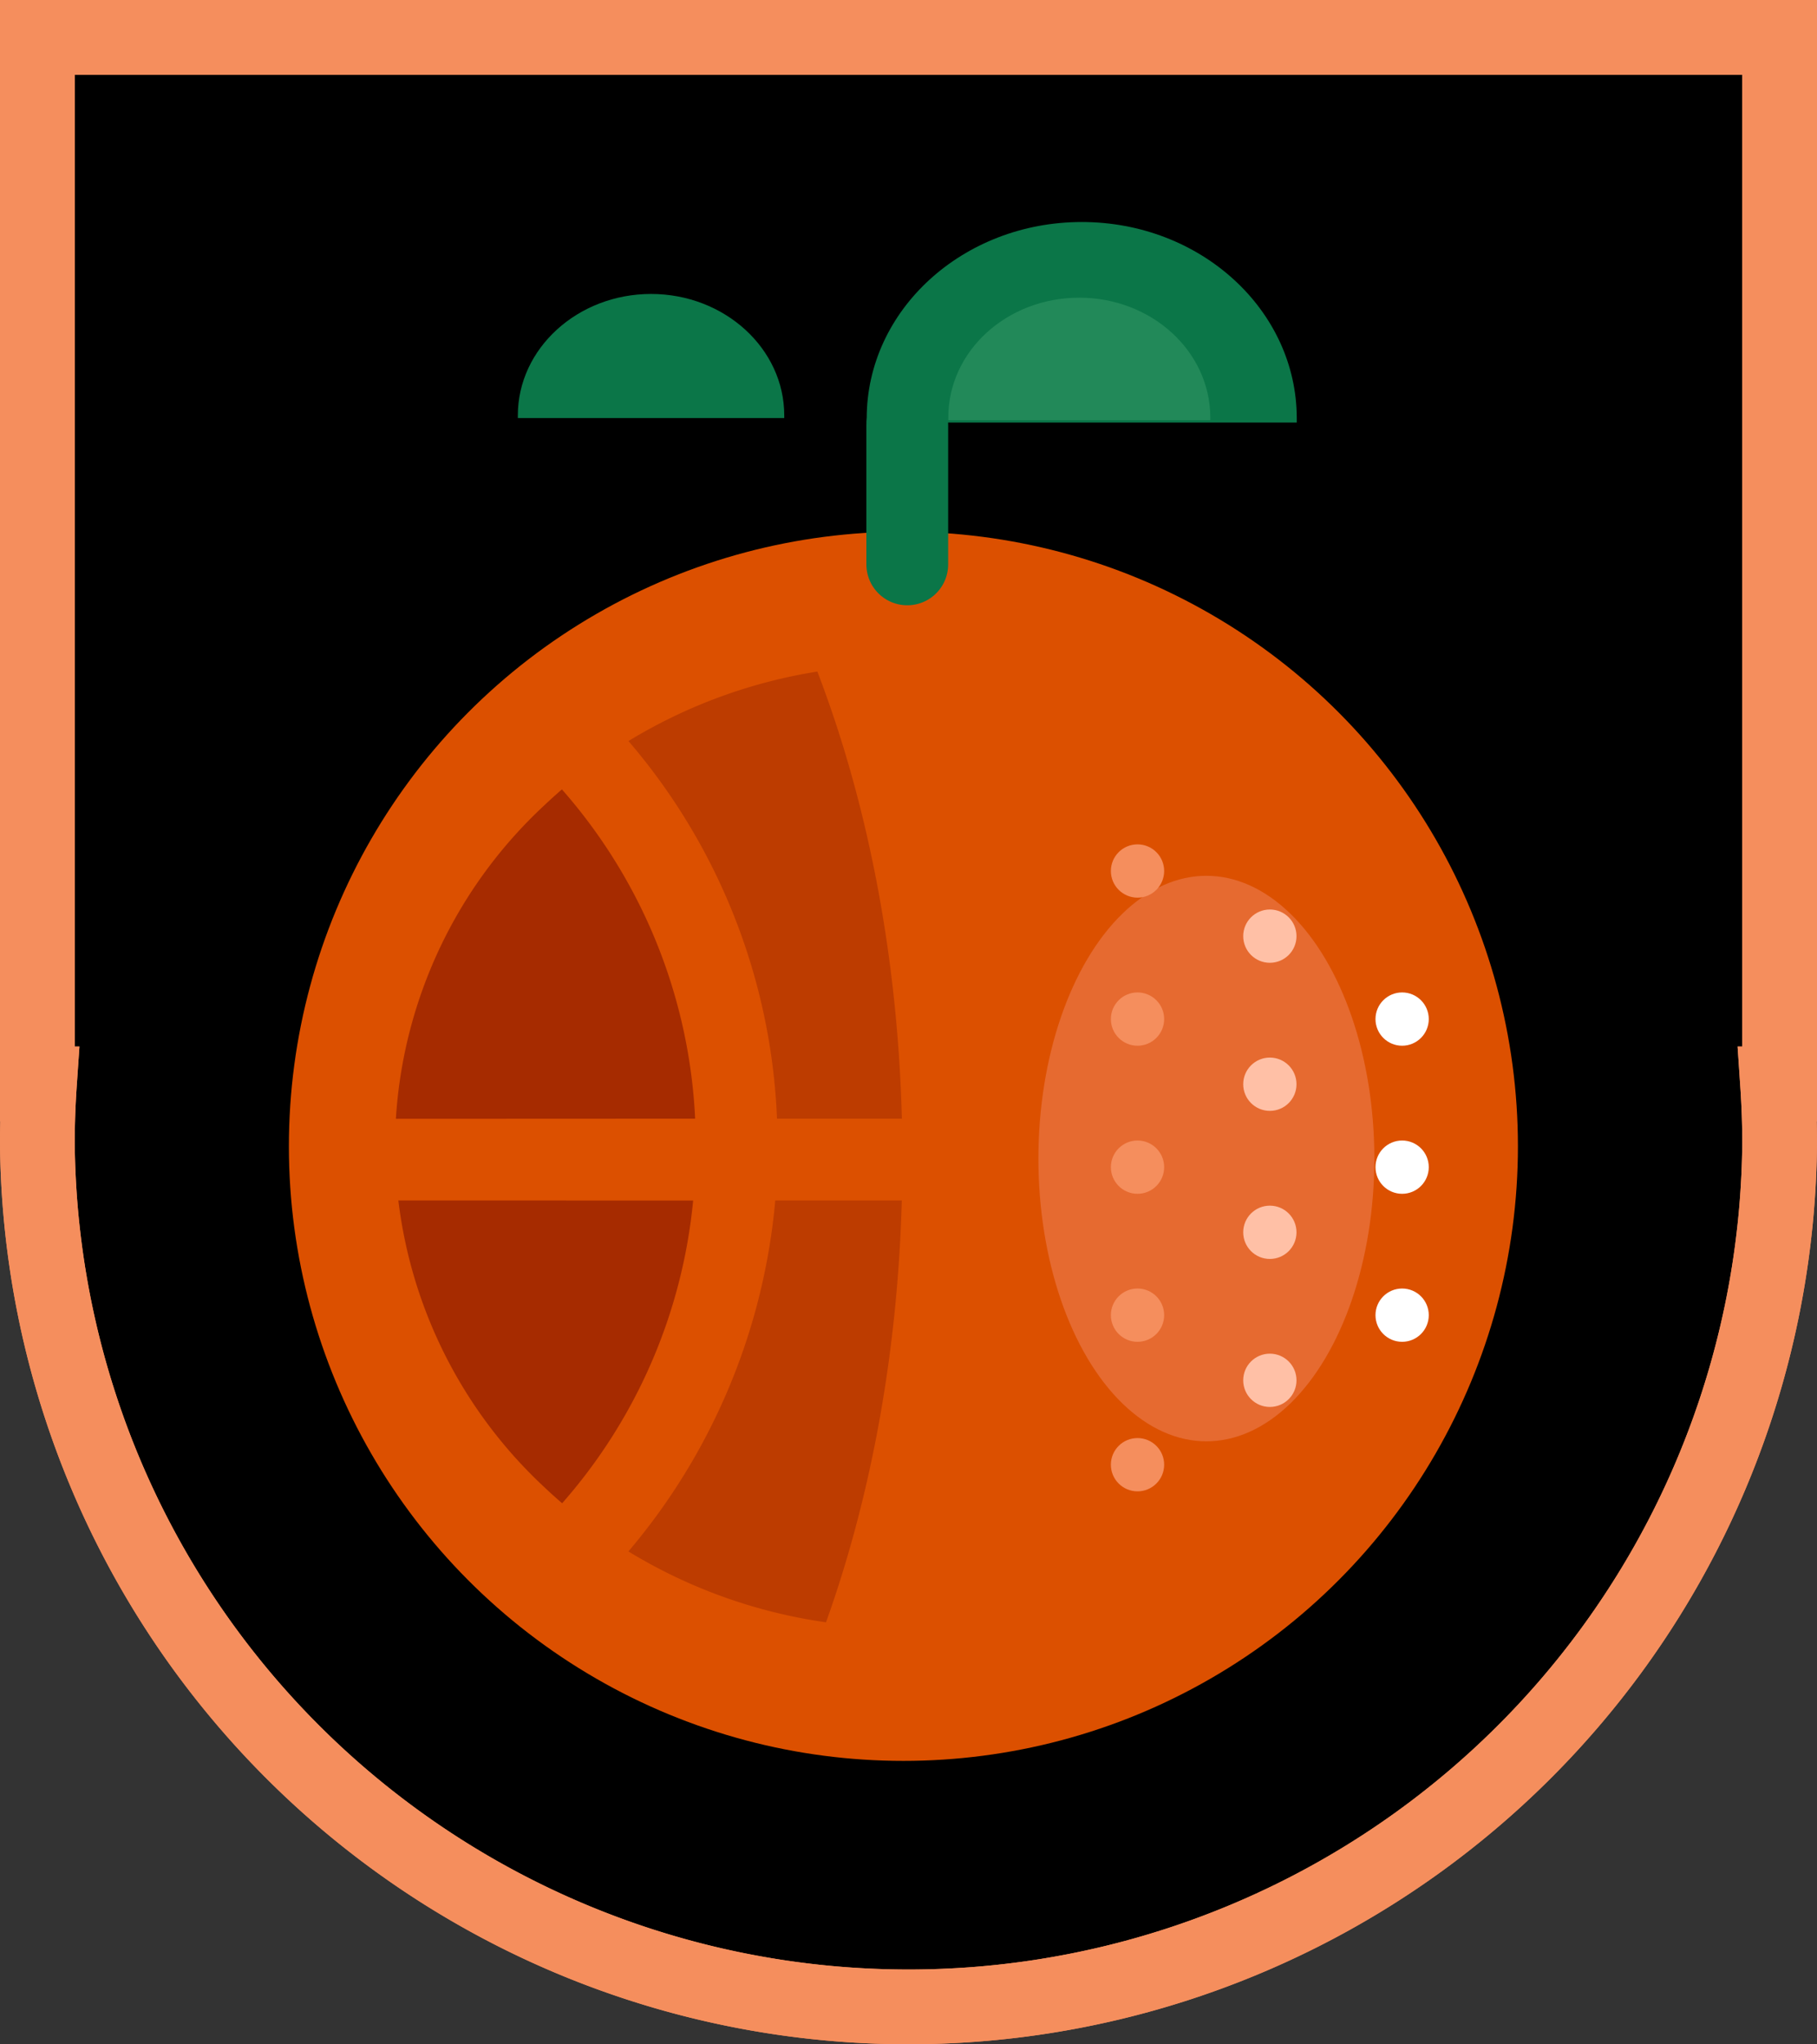 <svg xmlns="http://www.w3.org/2000/svg" id="Layer_1" width="272.81" height="306.896" data-name="Layer 1"><rect width="100%" height="100%" fill="#333333" stroke="none"/><defs id="defs4"><style id="style2">.cls-3{fill:#fff}.cls-6{fill:#a62b00}.cls-8{fill:#f58e5d}.cls-9{fill:#ffc0a6}.cls-10{fill:#0b7648}.cls-14{fill:#bd3c00}</style></defs><path id="path286" d="M5.61 5.61H267.2v157.11h-.31c.2 2.94.31 5.91.31 8.91a130.8 130.8 0 0 1-261.59 0c0-3 .11-6 .31-8.91h-.31z" style="stroke:#f58e5d;stroke-width:11.22px;stroke-miterlimit:10"/><circle id="circle288" cx="135.64" cy="172.09" r="87.66" style="fill:#dc5000;stroke:#dc5000;stroke-width:9.21px;stroke-miterlimit:10"/><path id="path290" d="M104.37 167.94a80.62 80.62 0 0 0-20-49.43c-.92.79-1.82 1.61-2.71 2.45a70.1 70.1 0 0 0-22.22 47z" class="cls-6" style="fill:#a62b00"/><path id="path292" d="M59.81 180.22a70.3 70.3 0 0 0 21.87 43c.89.85 1.8 1.66 2.72 2.46a80.36 80.36 0 0 0 19.67-45.45z" class="cls-6" style="fill:#a62b00"/><path id="polyline294" d="M743.41 853.65v-20.91" style="fill:none;stroke:#0b7648;stroke-width:12.28px;stroke-linecap:round;stroke-linejoin:round" transform="translate(-607.19 -768.92)"/><path id="path296" d="M130.13 63.44v-.63c0-16.28 14.46-29.48 32.29-29.48s32.28 13.2 32.28 29.48v.63z" class="cls-10" style="fill:#0b7648"/><path id="path298" d="M117.75 62.76v-.39c0-10.07-9-18.24-20-18.24s-20 8.17-20 18.24v.39z" class="cls-10" style="fill:#0b7648"/><path id="path300" d="M181.72 63.08v-.39c0-9.92-8.8-18-19.67-18s-19.67 8-19.67 18v.39z" style="fill:#228959"/><ellipse id="ellipse302" cx="181.13" cy="173.93" rx="25.22" ry="42.45" style="fill:#e66a30"/><path id="path304" d="M124.02 243.55c6.68-18.64 10.75-40.23 11.38-63.33h-19a94.34 94.34 0 0 1-22.05 52.69 78 78 0 0 0 29.67 10.64" class="cls-14" style="fill:#bd3c00"/><path id="path306" d="M116.66 167.94h18.75c-.64-24.67-5.21-47.62-12.69-67.12a78 78 0 0 0-28.36 10.43 92.8 92.8 0 0 1 22.3 56.69" class="cls-14" style="fill:#bd3c00"/><circle id="circle308" cx="170.79" cy="130.76" r="4" class="cls-8" style="fill:#f58e5d"/><circle id="circle310" cx="190.66" cy="140.54" r="4" class="cls-9" style="fill:#ffc0a6"/><circle id="circle312" cx="170.79" cy="152.99" r="4" class="cls-8" style="fill:#f58e5d"/><circle id="circle314" cx="190.66" cy="162.77" r="4" class="cls-9" style="fill:#ffc0a6"/><circle id="circle316" cx="170.79" cy="175.22" r="4" class="cls-8" style="fill:#f58e5d"/><circle id="circle318" cx="190.66" cy="185" r="4" class="cls-9" style="fill:#ffc0a6"/><circle id="circle320" cx="170.79" cy="197.44" r="4" class="cls-8" style="fill:#f58e5d"/><circle id="circle322" cx="170.79" cy="219.89" r="4" class="cls-8" style="fill:#f58e5d"/><circle id="circle324" cx="210.52" cy="152.99" r="4" class="cls-3" style="fill:#fff"/><circle id="circle326" cx="210.52" cy="175.22" r="4" class="cls-3" style="fill:#fff"/><circle id="circle328" cx="210.52" cy="197.44" r="4" class="cls-3" style="fill:#fff"/><circle id="circle330" cx="190.66" cy="207.22" r="4" class="cls-9" style="fill:#ffc0a6"/><path id="path332" d="M5.61 5.61H267.2v157.11h-.31c.2 2.94.31 5.91.31 8.91a130.8 130.8 0 0 1-261.59 0c0-3 .11-6 .31-8.91h-.31z" style="fill:none;stroke:#f58e5d;stroke-width:11.22px;stroke-miterlimit:10"/></svg>